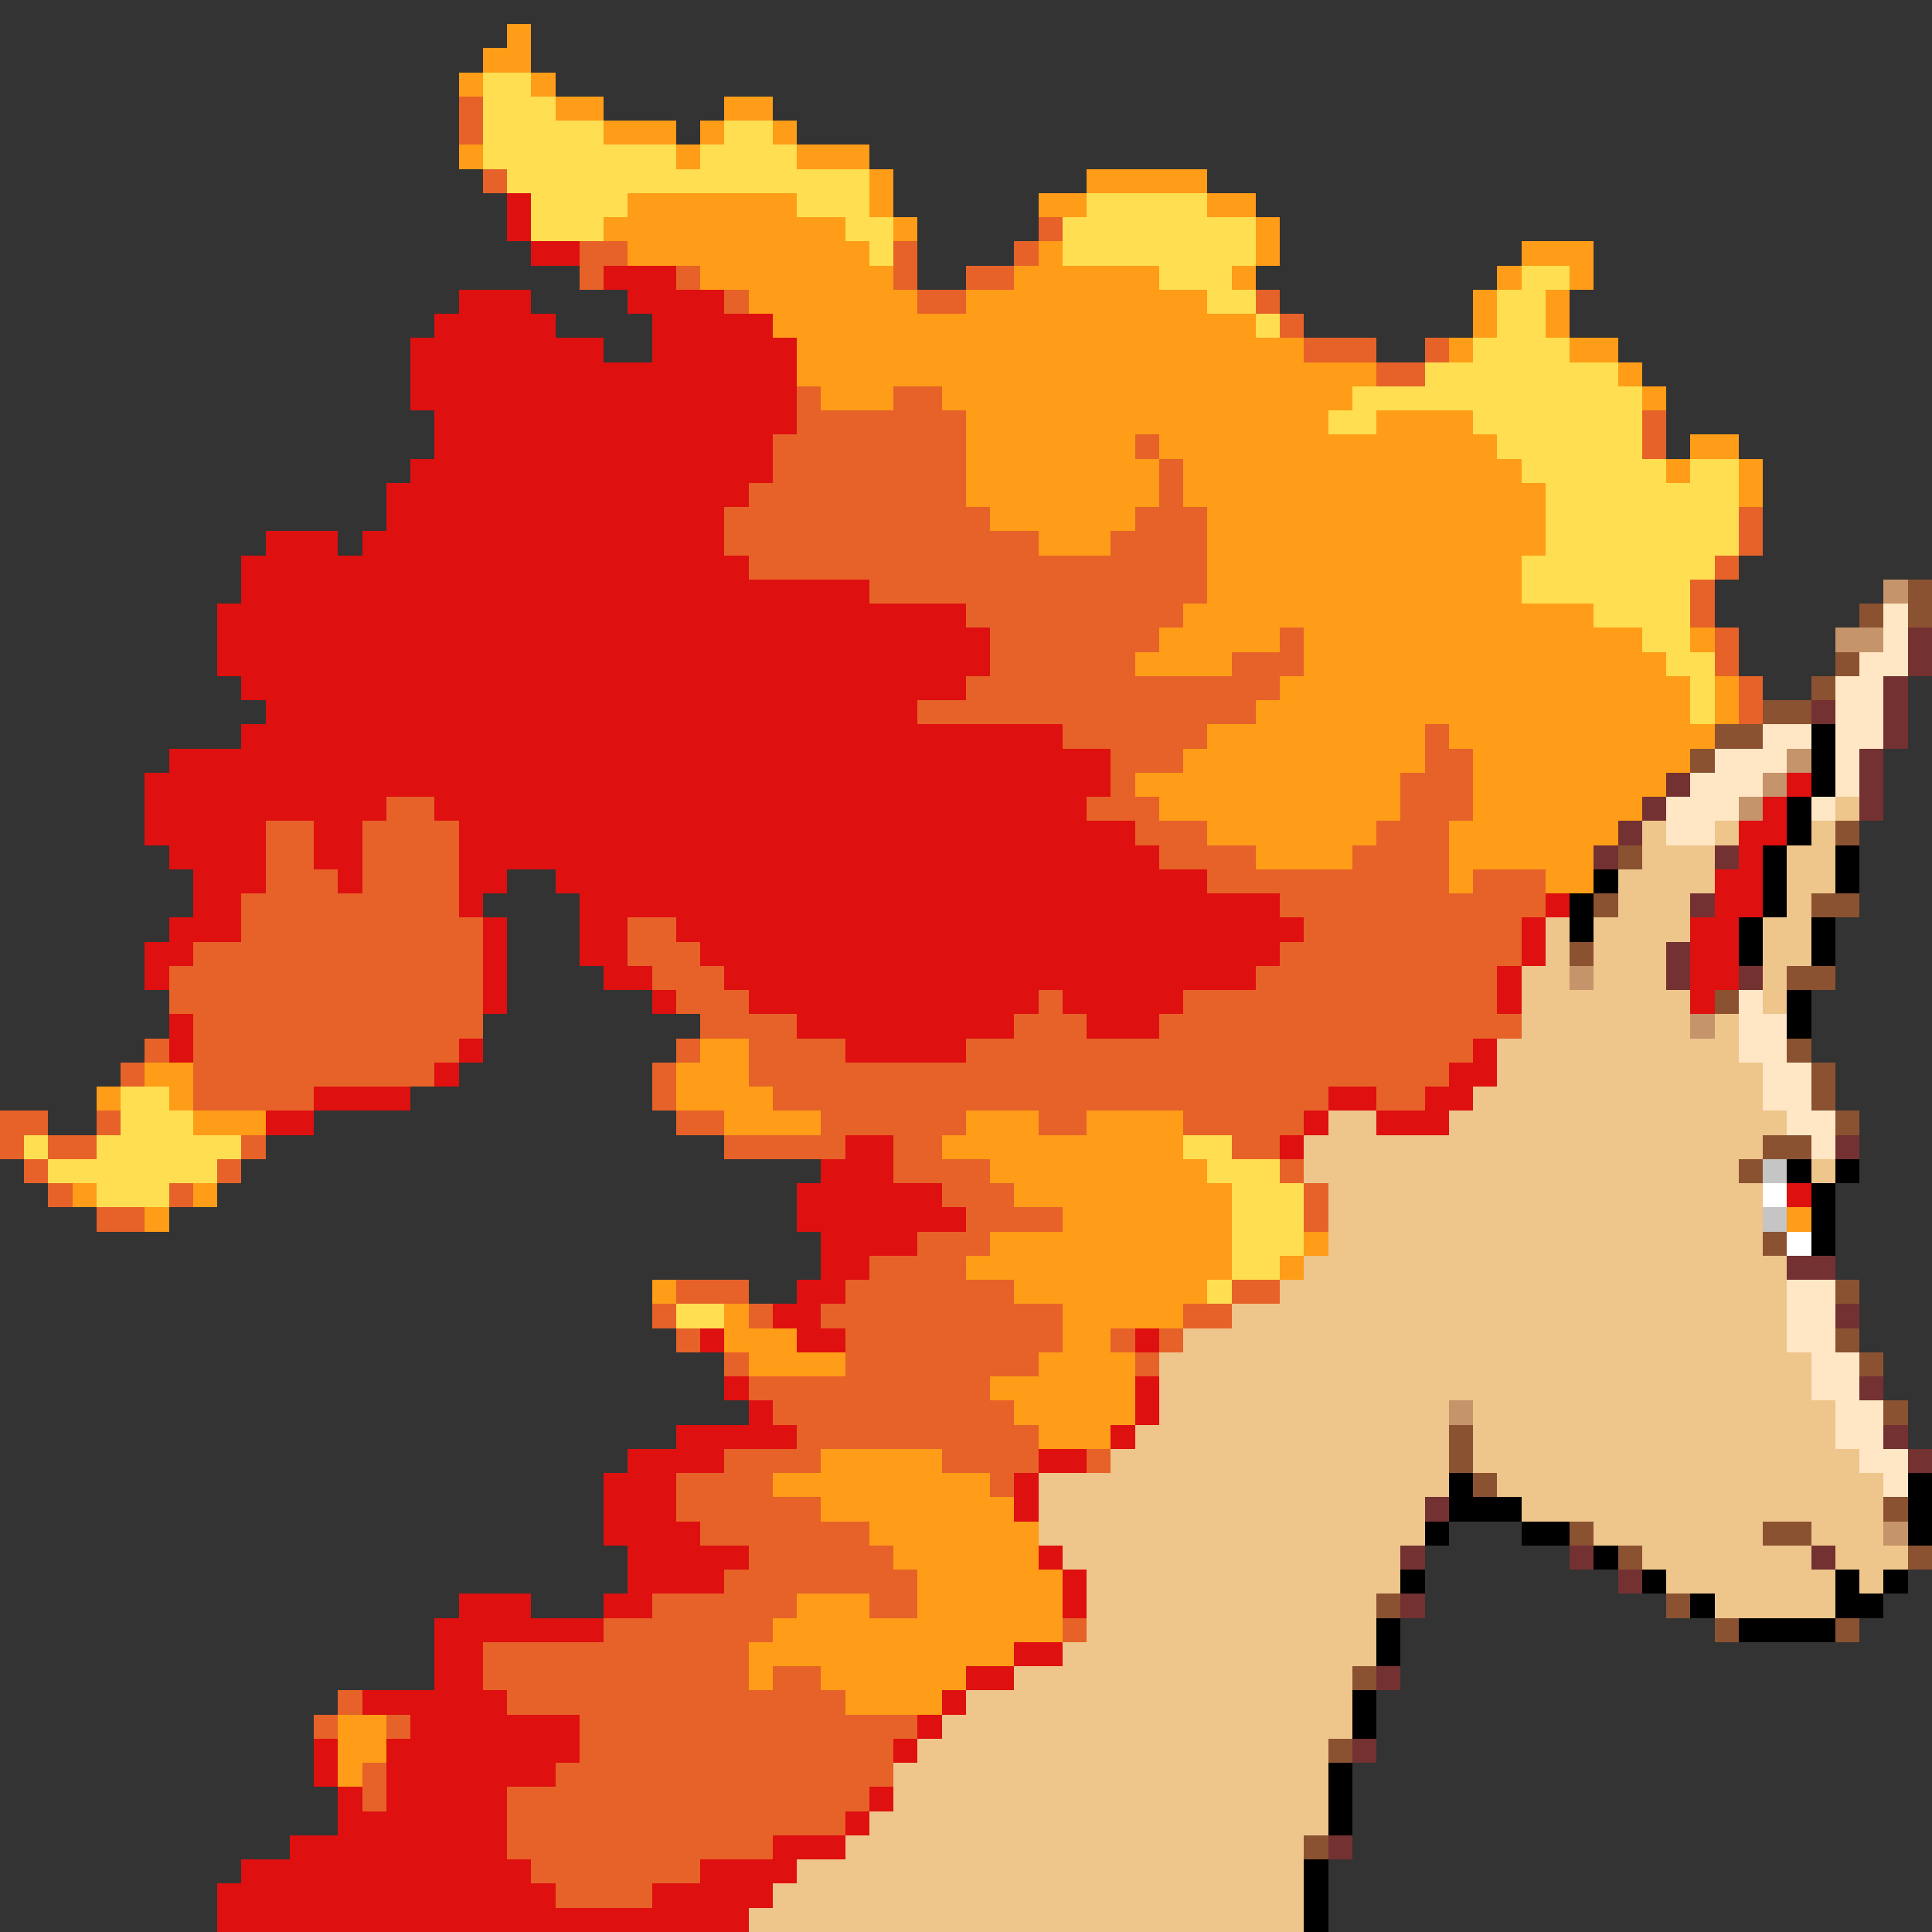 <svg xmlns="http://www.w3.org/2000/svg" viewBox="0 -0.5 80 80" shape-rendering="crispEdges">
<rect x="0" y="-0.5" width="80" height="80" fill="#333333" stroke="none"/>
<path stroke="#ff9c18" d="M21 1h1M20 2h2M19 3h1M22 3h1M23 4h2M30 4h2M25 5h3M29 5h1M32 5h1M19 6h1M28 6h1M33 6h3M36 7h1M45 7h5M26 8h7M36 8h1M43 8h2M50 8h2M25 9h10M37 9h1M52 9h1M26 10h10M43 10h1M52 10h1M63 10h3M29 11h8M42 11h6M51 11h1M62 11h1M65 11h1M31 12h7M40 12h10M61 12h1M64 12h1M32 13h20M61 13h1M64 13h1M33 14h21M60 14h1M65 14h2M33 15h24M67 15h1M34 16h3M39 16h17M68 16h1M40 17h15M57 17h4M40 18h7M48 18h14M70 18h2M40 19h8M49 19h14M69 19h1M72 19h1M40 20h8M49 20h15M72 20h1M41 21h6M50 21h14M43 22h3M50 22h14M50 23h13M50 24h13M49 25h17M48 26h5M54 26h14M70 26h1M47 27h4M54 27h15M53 28h17M71 28h1M52 29h18M71 29h1M50 30h9M60 30h11M49 31h10M61 31h9M47 32h11M61 32h8M48 33h10M61 33h7M50 34h7M60 34h7M52 35h4M60 35h6M60 36h1M64 36h2M29 43h2M6 44h2M28 44h3M4 45h1M7 45h1M28 45h4M8 46h3M30 46h4M40 46h3M45 46h4M39 47h10M41 48h9M3 49h1M8 49h1M42 49h9M6 50h1M44 50h7M74 50h1M41 51h10M54 51h1M40 52h11M53 52h1M27 53h1M42 53h8M30 54h1M44 54h5M30 55h3M44 55h2M31 56h4M43 56h4M41 57h6M42 58h5M43 59h3M34 60h5M32 61h9M34 62h8M36 63h7M37 64h6M38 65h6M33 66h3M38 66h6M32 67h12M31 68h11M31 69h1M34 69h6M35 70h4M14 71h2M14 72h2M14 73h1" />
<path stroke="#ffde52" d="M20 3h2M20 4h3M20 5h5M30 5h2M20 6h8M29 6h4M21 7h15M22 8h4M33 8h3M45 8h5M22 9h3M35 9h2M44 9h8M36 10h1M44 10h8M48 11h3M63 11h2M50 12h2M62 12h2M52 13h1M62 13h2M61 14h4M59 15h8M56 16h12M55 17h2M61 17h7M62 18h6M63 19h6M70 19h2M64 20h8M64 21h8M64 22h8M63 23h8M63 24h7M66 25h4M68 26h2M69 27h2M70 28h1M70 29h1M5 45h2M5 46h3M1 47h1M4 47h6M49 47h2M2 48h7M50 48h3M4 49h3M51 49h3M51 50h3M51 51h3M51 52h2M50 53h1M28 54h2" />
<path stroke="#e66229" d="M19 4h1M19 5h1M20 7h1M43 9h1M24 10h2M37 10h1M42 10h1M24 11h1M28 11h1M37 11h1M40 11h2M30 12h1M38 12h2M52 12h1M53 13h1M54 14h3M59 14h1M57 15h2M33 16h1M37 16h2M33 17h7M68 17h1M32 18h8M47 18h1M68 18h1M32 19h8M48 19h1M31 20h9M48 20h1M30 21h11M47 21h3M72 21h1M30 22h13M46 22h4M72 22h1M31 23h19M71 23h1M36 24h14M70 24h1M40 25h9M70 25h1M41 26h7M53 26h1M71 26h1M41 27h6M51 27h3M71 27h1M40 28h13M72 28h1M38 29h14M72 29h1M44 30h6M59 30h1M46 31h3M59 31h2M46 32h1M58 32h3M16 33h2M45 33h3M58 33h3M11 34h2M15 34h4M47 34h3M57 34h3M11 35h2M15 35h4M48 35h4M56 35h4M11 36h3M15 36h4M50 36h10M61 36h3M10 37h9M53 37h11M10 38h10M26 38h2M54 38h9M8 39h12M26 39h3M53 39h10M7 40h13M27 40h3M52 40h10M7 41h13M28 41h3M43 41h1M49 41h13M8 42h12M29 42h4M42 42h3M48 42h15M6 43h1M8 43h11M28 43h1M31 43h4M40 43h21M5 44h1M8 44h10M27 44h1M31 44h29M8 45h5M27 45h1M32 45h23M57 45h2M0 46h2M4 46h1M28 46h2M34 46h6M43 46h2M49 46h5M0 47h1M2 47h2M10 47h1M30 47h5M37 47h2M51 47h2M1 48h1M9 48h1M37 48h4M53 48h1M2 49h1M7 49h1M39 49h3M54 49h1M4 50h2M40 50h4M54 50h1M38 51h3M36 52h4M28 53h3M35 53h7M51 53h2M27 54h1M31 54h1M34 54h10M49 54h2M28 55h1M35 55h9M46 55h1M48 55h1M30 56h1M35 56h8M47 56h1M31 57h10M32 58h10M33 59h10M30 60h4M39 60h4M45 60h1M28 61h4M41 61h1M28 62h6M29 63h7M31 64h6M30 65h8M27 66h6M36 66h2M25 67h7M44 67h1M20 68h11M20 69h11M32 69h2M14 70h1M21 70h14M13 71h1M16 71h1M24 71h14M24 72h13M15 73h1M23 73h14M15 74h1M21 74h15M21 75h14M21 76h11M22 77h7M23 78h4" />
<path stroke="#de1010" d="M21 8h1M21 9h1M22 10h2M25 11h3M19 12h3M26 12h4M18 13h5M27 13h5M17 14h8M27 14h6M17 15h16M17 16h16M18 17h15M18 18h14M17 19h15M16 20h15M16 21h14M11 22h3M15 22h15M10 23h21M10 24h26M9 25h31M9 26h32M9 27h32M10 28h30M11 29h27M10 30h34M7 31h39M6 32h40M74 32h1M6 33h10M18 33h27M73 33h1M6 34h5M13 34h2M19 34h28M72 34h2M7 35h4M13 35h2M19 35h29M72 35h1M8 36h3M14 36h1M19 36h2M23 36h27M71 36h2M8 37h2M19 37h1M24 37h29M64 37h1M71 37h2M7 38h3M20 38h1M24 38h2M28 38h26M63 38h1M70 38h2M6 39h2M20 39h1M24 39h2M29 39h24M63 39h1M70 39h2M6 40h1M20 40h1M25 40h2M30 40h22M62 40h1M70 40h2M20 41h1M27 41h1M31 41h12M44 41h5M62 41h1M70 41h1M7 42h1M33 42h9M45 42h3M7 43h1M19 43h1M35 43h5M61 43h1M18 44h1M60 44h2M13 45h4M55 45h2M59 45h2M11 46h2M54 46h1M57 46h3M35 47h2M53 47h1M34 48h3M33 49h6M74 49h1M33 50h7M34 51h4M34 52h2M33 53h2M32 54h2M29 55h1M33 55h2M47 55h1M30 57h1M47 57h1M31 58h1M47 58h1M28 59h5M46 59h1M26 60h4M43 60h2M25 61h3M42 61h1M25 62h3M42 62h1M25 63h4M26 64h5M43 64h1M26 65h4M44 65h1M19 66h3M25 66h2M44 66h1M18 67h7M18 68h2M42 68h2M18 69h2M40 69h2M15 70h6M39 70h1M17 71h7M38 71h1M13 72h1M16 72h8M37 72h1M13 73h1M16 73h7M14 74h1M16 74h5M36 74h1M14 75h7M35 75h1M12 76h9M32 76h3M10 77h12M29 77h4M9 78h14M27 78h5M9 79h22" />
<path stroke="#c5946a" d="M78 24h1M76 26h2M74 31h1M73 32h1M72 33h1M65 40h1M70 42h1M60 58h1M78 63h1" />
<path stroke="#8b5231" d="M79 24h1M77 25h1M79 25h1M76 27h1M75 28h1M73 29h2M71 30h2M70 31h1M76 34h1M67 35h1M66 37h1M75 37h2M65 39h1M74 40h2M71 41h1M74 43h1M75 44h1M75 45h1M76 46h1M73 47h2M72 48h1M73 51h1M76 53h1M76 55h1M77 56h1M78 58h1M60 59h1M60 60h1M61 61h1M78 62h1M65 63h1M73 63h2M67 64h1M79 64h1M57 66h1M69 66h1M71 67h1M76 67h1M56 69h1M55 72h1M54 76h1" />
<path stroke="#ffe6c5" d="M78 25h1M78 26h1M77 27h2M76 28h2M76 29h2M73 30h2M76 30h2M71 31h3M76 31h1M70 32h3M76 32h1M69 33h3M75 33h1M69 34h2M72 41h1M72 42h2M72 43h2M73 44h2M73 45h2M74 46h2M75 47h1M74 53h2M74 54h2M74 55h2M75 56h2M75 57h2M76 58h2M76 59h2M77 60h2M78 61h1" />
<path stroke="#733131" d="M79 26h1M79 27h1M78 28h1M75 29h1M78 29h1M78 30h1M77 31h1M69 32h1M77 32h1M68 33h1M77 33h1M67 34h1M66 35h1M71 35h1M70 37h1M69 39h1M69 40h1M72 40h1M76 47h1M74 52h2M76 54h1M77 57h1M78 59h1M79 60h1M59 62h1M58 64h1M65 64h1M75 64h1M67 65h1M58 66h1M57 69h1M56 72h1M55 76h1" />
<path stroke="#000000" d="M75 30h1M75 31h1M75 32h1M74 33h1M74 34h1M73 35h1M76 35h1M66 36h1M73 36h1M76 36h1M65 37h1M73 37h1M65 38h1M72 38h1M75 38h1M72 39h1M75 39h1M74 41h1M74 42h1M74 48h1M76 48h1M75 49h1M75 50h1M75 51h1M60 61h1M79 61h1M60 62h3M79 62h1M59 63h1M63 63h2M79 63h1M66 64h1M58 65h1M68 65h1M76 65h1M78 65h1M70 66h1M76 66h2M57 67h1M72 67h4M57 68h1M56 70h1M56 71h1M55 73h1M55 74h1M55 75h1M54 77h1M54 78h1M54 79h1" />
<path stroke="#eec58b" d="M76 33h1M68 34h1M71 34h1M75 34h1M68 35h3M74 35h2M67 36h4M74 36h2M67 37h3M74 37h1M64 38h1M66 38h4M73 38h2M64 39h1M66 39h3M73 39h2M63 40h2M66 40h3M73 40h1M63 41h7M73 41h1M63 42h7M71 42h1M62 43h10M62 44h11M61 45h12M55 46h2M60 46h14M54 47h19M54 48h18M75 48h1M55 49h18M55 50h18M55 51h18M54 52h20M53 53h21M51 54h23M49 55h25M48 56h27M48 57h27M48 58h12M61 58h15M47 59h13M61 59h15M46 60h14M61 60h16M43 61h17M62 61h16M43 62h16M63 62h15M43 63h16M66 63h7M75 63h3M44 64h14M68 64h7M76 64h3M45 65h13M69 65h7M77 65h1M45 66h12M71 66h5M45 67h12M44 68h13M42 69h14M40 70h16M39 71h17M38 72h17M37 73h18M37 74h18M36 75h19M35 76h19M33 77h21M32 78h22M31 79h23" />
<path stroke="#c5c5c5" d="M73 48h1M73 50h1" />
<path stroke="#ffffff" d="M73 49h1M74 51h1" />
</svg>